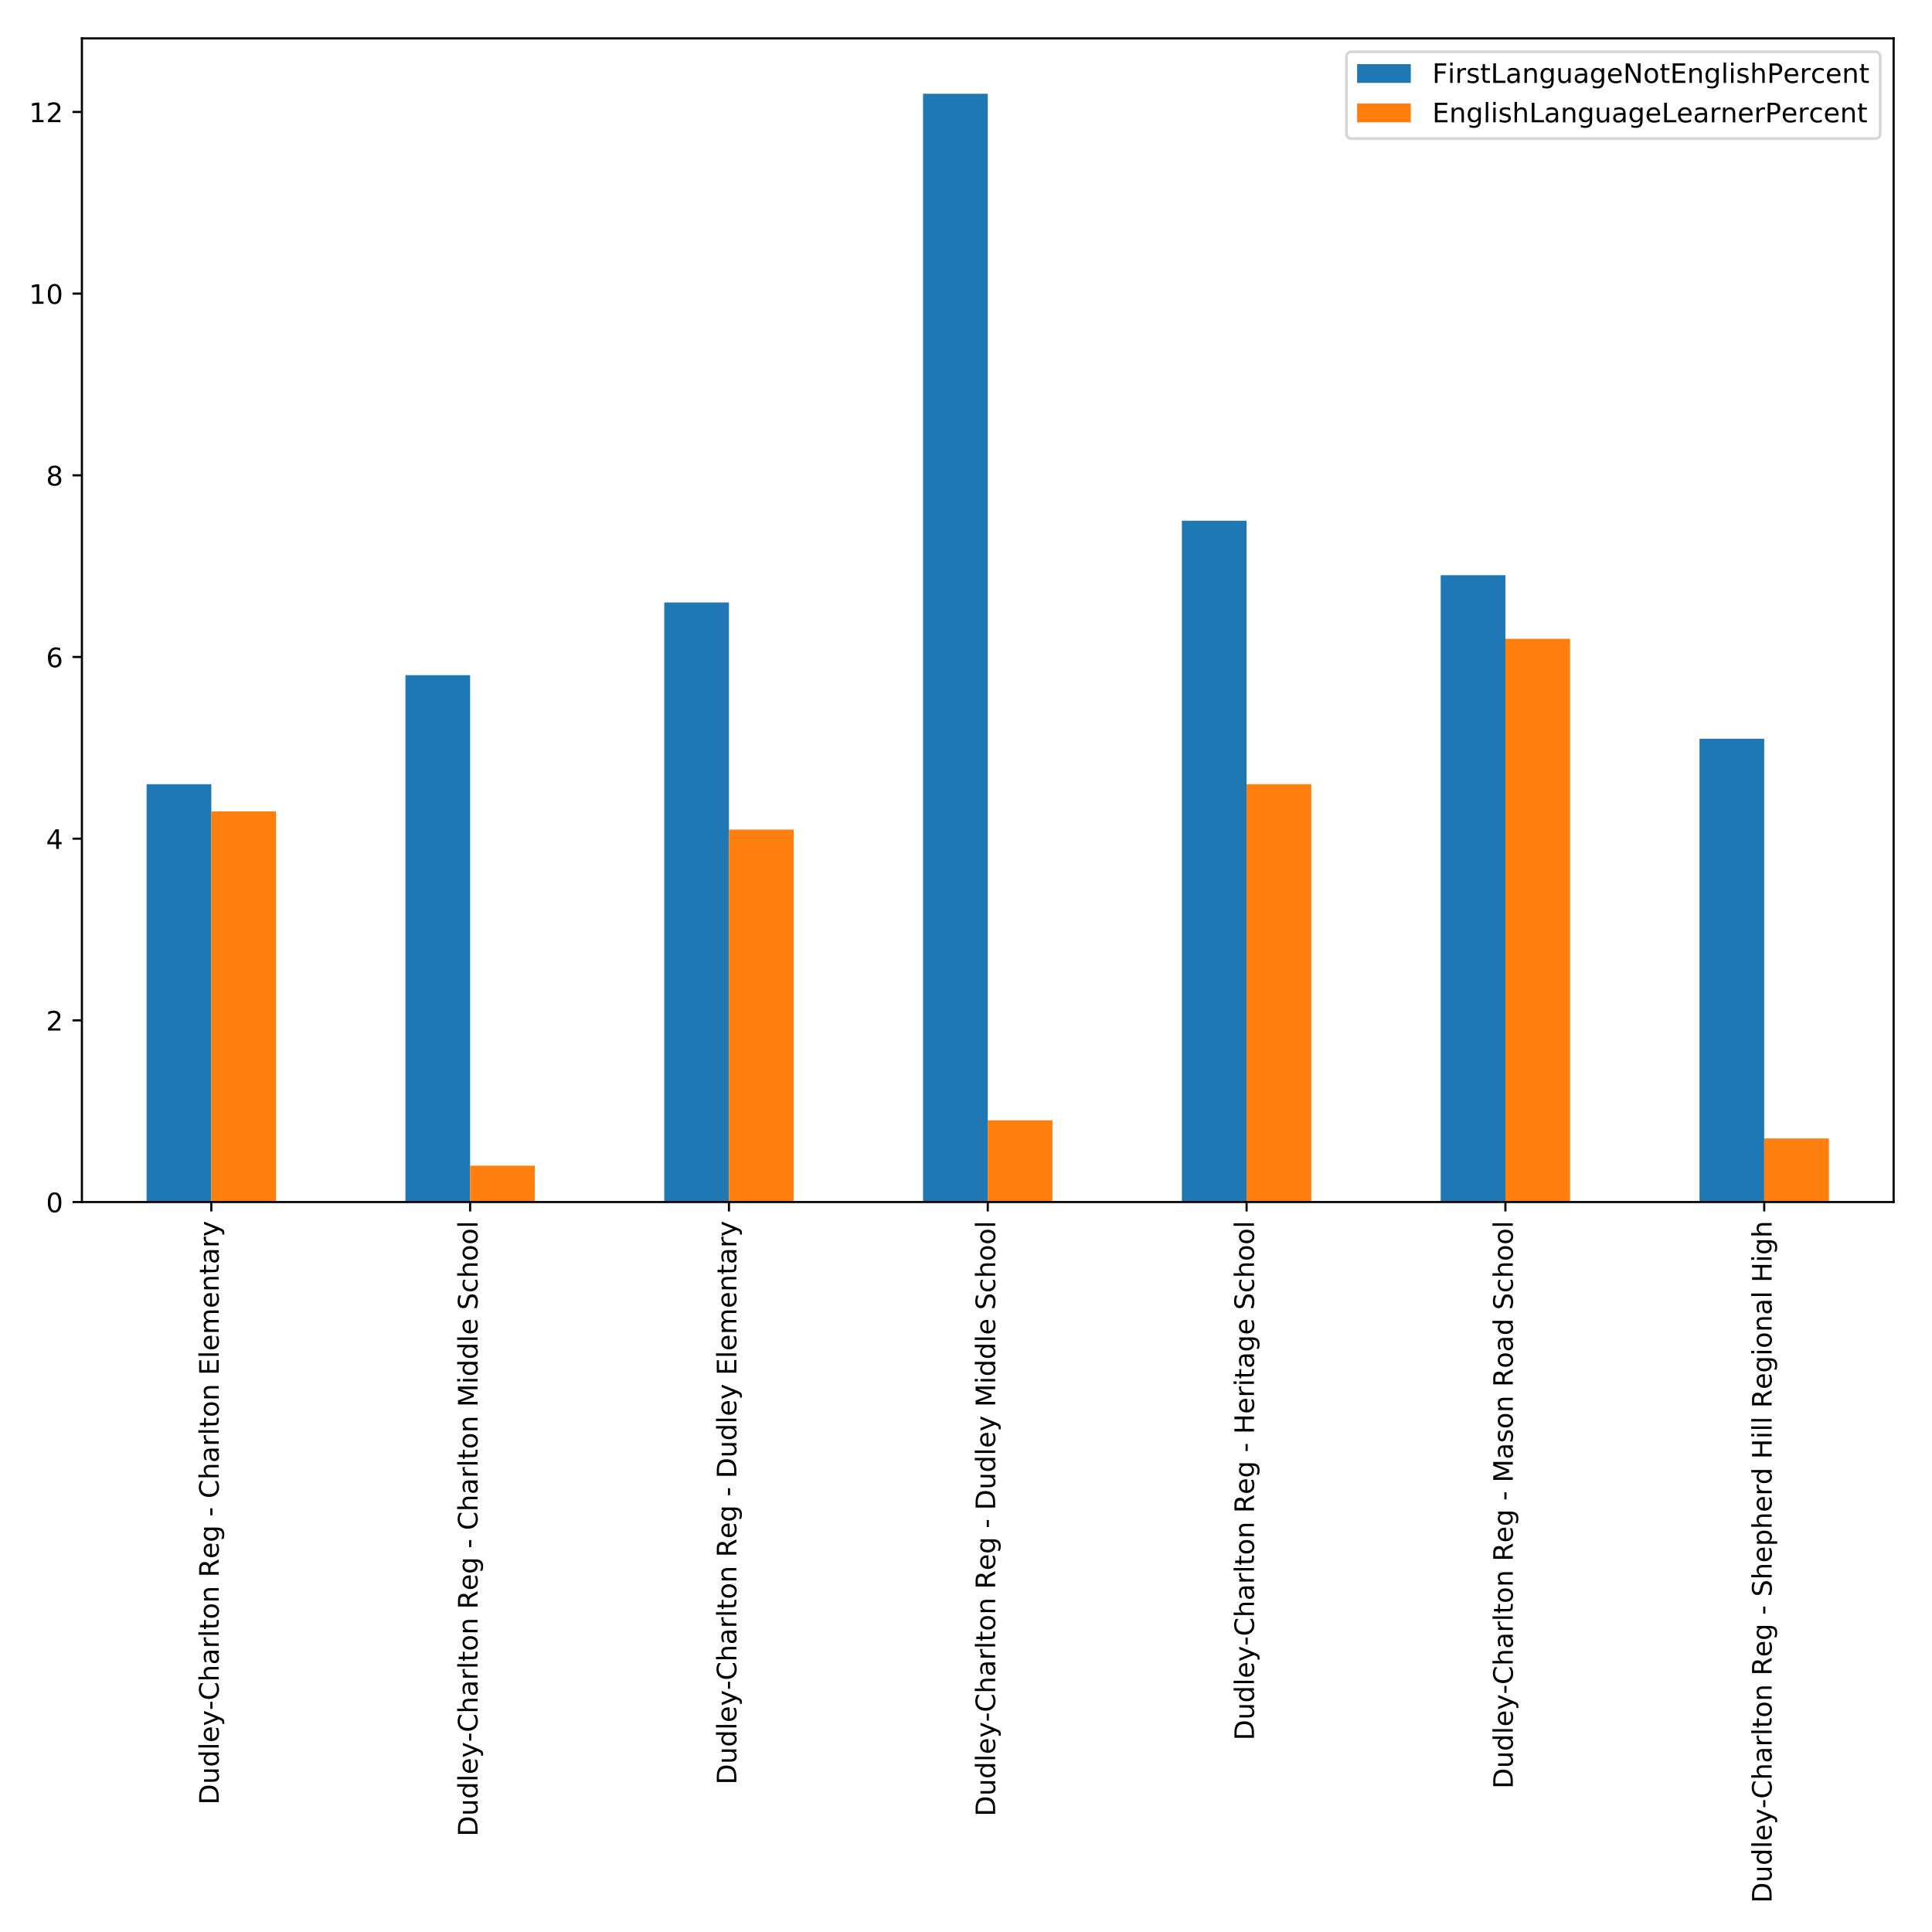 <?xml version="1.0" encoding="utf-8" standalone="no"?>
<!DOCTYPE svg PUBLIC "-//W3C//DTD SVG 1.1//EN"
  "http://www.w3.org/Graphics/SVG/1.1/DTD/svg11.dtd">
<!-- Created with matplotlib (http://matplotlib.org/) -->
<svg height="720pt" version="1.1" viewBox="0 0 720 720" width="720pt" xmlns="http://www.w3.org/2000/svg" xmlns:xlink="http://www.w3.org/1999/xlink">
 <defs>
  <style type="text/css">
*{stroke-linecap:butt;stroke-linejoin:round;}
  </style>
 </defs>
 <g id="figure_1">
  <g id="patch_1">
   <path d="M 0 720 
L 720 720 
L 720 0 
L 0 0 
z
" style="fill:#ffffff;"/>
  </g>
  <g id="axes_1">
   <g id="patch_2">
    <path d="M 30.525 447.964 
L 705.7 447.964 
L 705.7 14.3 
L 30.525 14.3 
z
" style="fill:#ffffff;"/>
   </g>
   <g id="patch_3">
    <path clip-path="url(#pc87d604117)" d="M 54.638 447.964 
L 78.752 447.964 
L 78.752 292.238 
L 54.638 292.238 
z
" style="fill:#1f77b4;"/>
   </g>
   <g id="patch_4">
    <path clip-path="url(#pc87d604117)" d="M 151.092 447.964 
L 175.205 447.964 
L 175.205 251.613 
L 151.092 251.613 
z
" style="fill:#1f77b4;"/>
   </g>
   <g id="patch_5">
    <path clip-path="url(#pc87d604117)" d="M 247.546 447.964 
L 271.659 447.964 
L 271.659 224.531 
L 247.546 224.531 
z
" style="fill:#1f77b4;"/>
   </g>
   <g id="patch_6">
    <path clip-path="url(#pc87d604117)" d="M 343.999 447.964 
L 368.113 447.964 
L 368.113 34.951 
L 343.999 34.951 
z
" style="fill:#1f77b4;"/>
   </g>
   <g id="patch_7">
    <path clip-path="url(#pc87d604117)" d="M 440.453 447.964 
L 464.566 447.964 
L 464.566 194.062 
L 440.453 194.062 
z
" style="fill:#1f77b4;"/>
   </g>
   <g id="patch_8">
    <path clip-path="url(#pc87d604117)" d="M 536.906 447.964 
L 561.02 447.964 
L 561.02 214.375 
L 536.906 214.375 
z
" style="fill:#1f77b4;"/>
   </g>
   <g id="patch_9">
    <path clip-path="url(#pc87d604117)" d="M 633.36 447.964 
L 657.473 447.964 
L 657.473 275.311 
L 633.36 275.311 
z
" style="fill:#1f77b4;"/>
   </g>
   <g id="patch_10">
    <path clip-path="url(#pc87d604117)" d="M 78.752 447.964 
L 102.865 447.964 
L 102.865 302.394 
L 78.752 302.394 
z
" style="fill:#ff7f0e;"/>
   </g>
   <g id="patch_11">
    <path clip-path="url(#pc87d604117)" d="M 175.205 447.964 
L 199.319 447.964 
L 199.319 434.423 
L 175.205 434.423 
z
" style="fill:#ff7f0e;"/>
   </g>
   <g id="patch_12">
    <path clip-path="url(#pc87d604117)" d="M 271.659 447.964 
L 295.772 447.964 
L 295.772 309.164 
L 271.659 309.164 
z
" style="fill:#ff7f0e;"/>
   </g>
   <g id="patch_13">
    <path clip-path="url(#pc87d604117)" d="M 368.113 447.964 
L 392.226 447.964 
L 392.226 417.496 
L 368.113 417.496 
z
" style="fill:#ff7f0e;"/>
   </g>
   <g id="patch_14">
    <path clip-path="url(#pc87d604117)" d="M 464.566 447.964 
L 488.679 447.964 
L 488.679 292.238 
L 464.566 292.238 
z
" style="fill:#ff7f0e;"/>
   </g>
   <g id="patch_15">
    <path clip-path="url(#pc87d604117)" d="M 561.02 447.964 
L 585.133 447.964 
L 585.133 238.072 
L 561.02 238.072 
z
" style="fill:#ff7f0e;"/>
   </g>
   <g id="patch_16">
    <path clip-path="url(#pc87d604117)" d="M 657.473 447.964 
L 681.587 447.964 
L 681.587 424.267 
L 657.473 424.267 
z
" style="fill:#ff7f0e;"/>
   </g>
   <g id="matplotlib.axis_1">
    <g id="xtick_1">
     <g id="line2d_1">
      <defs>
       <path d="M 0 0 
L 0 3.5 
" id="m8c867f5043" style="stroke:#000000;stroke-width:0.8;"/>
      </defs>
      <g>
       <use style="stroke:#000000;stroke-width:0.8;" x="78.752" xlink:href="#m8c867f5043" y="447.964"/>
      </g>
     </g>
     <g id="text_1">
      <!-- Dudley-Charlton Reg - Charlton Elementary -->
      <defs>
       <path d="M 19.672 64.797 
L 19.672 8.109 
L 31.594 8.109 
Q 46.688 8.109 53.688 14.938 
Q 60.688 21.781 60.688 36.531 
Q 60.688 51.172 53.688 57.984 
Q 46.688 64.797 31.594 64.797 
z
M 9.812 72.906 
L 30.078 72.906 
Q 51.266 72.906 61.172 64.094 
Q 71.094 55.281 71.094 36.531 
Q 71.094 17.672 61.125 8.828 
Q 51.172 0 30.078 0 
L 9.812 0 
z
" id="DejaVuSans-44"/>
       <path d="M 8.5 21.578 
L 8.5 54.688 
L 17.484 54.688 
L 17.484 21.922 
Q 17.484 14.156 20.5 10.266 
Q 23.531 6.391 29.594 6.391 
Q 36.859 6.391 41.078 11.031 
Q 45.312 15.672 45.312 23.688 
L 45.312 54.688 
L 54.297 54.688 
L 54.297 0 
L 45.312 0 
L 45.312 8.406 
Q 42.047 3.422 37.719 1 
Q 33.406 -1.422 27.688 -1.422 
Q 18.266 -1.422 13.375 4.438 
Q 8.5 10.297 8.5 21.578 
z
M 31.109 56 
z
" id="DejaVuSans-75"/>
       <path d="M 45.406 46.391 
L 45.406 75.984 
L 54.391 75.984 
L 54.391 0 
L 45.406 0 
L 45.406 8.203 
Q 42.578 3.328 38.25 0.953 
Q 33.938 -1.422 27.875 -1.422 
Q 17.969 -1.422 11.734 6.484 
Q 5.516 14.406 5.516 27.297 
Q 5.516 40.188 11.734 48.094 
Q 17.969 56 27.875 56 
Q 33.938 56 38.25 53.625 
Q 42.578 51.266 45.406 46.391 
z
M 14.797 27.297 
Q 14.797 17.391 18.875 11.75 
Q 22.953 6.109 30.078 6.109 
Q 37.203 6.109 41.297 11.75 
Q 45.406 17.391 45.406 27.297 
Q 45.406 37.203 41.297 42.844 
Q 37.203 48.484 30.078 48.484 
Q 22.953 48.484 18.875 42.844 
Q 14.797 37.203 14.797 27.297 
z
" id="DejaVuSans-64"/>
       <path d="M 9.422 75.984 
L 18.406 75.984 
L 18.406 0 
L 9.422 0 
z
" id="DejaVuSans-6c"/>
       <path d="M 56.203 29.594 
L 56.203 25.203 
L 14.891 25.203 
Q 15.484 15.922 20.484 11.062 
Q 25.484 6.203 34.422 6.203 
Q 39.594 6.203 44.453 7.469 
Q 49.312 8.734 54.109 11.281 
L 54.109 2.781 
Q 49.266 0.734 44.188 -0.344 
Q 39.109 -1.422 33.891 -1.422 
Q 20.797 -1.422 13.156 6.188 
Q 5.516 13.812 5.516 26.812 
Q 5.516 40.234 12.766 48.109 
Q 20.016 56 32.328 56 
Q 43.359 56 49.781 48.891 
Q 56.203 41.797 56.203 29.594 
z
M 47.219 32.234 
Q 47.125 39.594 43.094 43.984 
Q 39.062 48.391 32.422 48.391 
Q 24.906 48.391 20.391 44.141 
Q 15.875 39.891 15.188 32.172 
z
" id="DejaVuSans-65"/>
       <path d="M 32.172 -5.078 
Q 28.375 -14.844 24.75 -17.812 
Q 21.141 -20.797 15.094 -20.797 
L 7.906 -20.797 
L 7.906 -13.281 
L 13.188 -13.281 
Q 16.891 -13.281 18.938 -11.516 
Q 21 -9.766 23.484 -3.219 
L 25.094 0.875 
L 2.984 54.688 
L 12.5 54.688 
L 29.594 11.922 
L 46.688 54.688 
L 56.203 54.688 
z
" id="DejaVuSans-79"/>
       <path d="M 4.891 31.391 
L 31.203 31.391 
L 31.203 23.391 
L 4.891 23.391 
z
" id="DejaVuSans-2d"/>
       <path d="M 64.406 67.281 
L 64.406 56.891 
Q 59.422 61.531 53.781 63.812 
Q 48.141 66.109 41.797 66.109 
Q 29.297 66.109 22.656 58.469 
Q 16.016 50.828 16.016 36.375 
Q 16.016 21.969 22.656 14.328 
Q 29.297 6.688 41.797 6.688 
Q 48.141 6.688 53.781 8.984 
Q 59.422 11.281 64.406 15.922 
L 64.406 5.609 
Q 59.234 2.094 53.438 0.328 
Q 47.656 -1.422 41.219 -1.422 
Q 24.656 -1.422 15.125 8.703 
Q 5.609 18.844 5.609 36.375 
Q 5.609 53.953 15.125 64.078 
Q 24.656 74.219 41.219 74.219 
Q 47.75 74.219 53.531 72.484 
Q 59.328 70.75 64.406 67.281 
z
" id="DejaVuSans-43"/>
       <path d="M 54.891 33.016 
L 54.891 0 
L 45.906 0 
L 45.906 32.719 
Q 45.906 40.484 42.875 44.328 
Q 39.844 48.188 33.797 48.188 
Q 26.516 48.188 22.312 43.547 
Q 18.109 38.922 18.109 30.906 
L 18.109 0 
L 9.078 0 
L 9.078 75.984 
L 18.109 75.984 
L 18.109 46.188 
Q 21.344 51.125 25.703 53.562 
Q 30.078 56 35.797 56 
Q 45.219 56 50.047 50.172 
Q 54.891 44.344 54.891 33.016 
z
" id="DejaVuSans-68"/>
       <path d="M 34.281 27.484 
Q 23.391 27.484 19.188 25 
Q 14.984 22.516 14.984 16.5 
Q 14.984 11.719 18.141 8.906 
Q 21.297 6.109 26.703 6.109 
Q 34.188 6.109 38.703 11.406 
Q 43.219 16.703 43.219 25.484 
L 43.219 27.484 
z
M 52.203 31.203 
L 52.203 0 
L 43.219 0 
L 43.219 8.297 
Q 40.141 3.328 35.547 0.953 
Q 30.953 -1.422 24.312 -1.422 
Q 15.922 -1.422 10.953 3.297 
Q 6 8.016 6 15.922 
Q 6 25.141 12.172 29.828 
Q 18.359 34.516 30.609 34.516 
L 43.219 34.516 
L 43.219 35.406 
Q 43.219 41.609 39.141 45 
Q 35.062 48.391 27.688 48.391 
Q 23 48.391 18.547 47.266 
Q 14.109 46.141 10.016 43.891 
L 10.016 52.203 
Q 14.938 54.109 19.578 55.047 
Q 24.219 56 28.609 56 
Q 40.484 56 46.344 49.844 
Q 52.203 43.703 52.203 31.203 
z
" id="DejaVuSans-61"/>
       <path d="M 41.109 46.297 
Q 39.594 47.172 37.812 47.578 
Q 36.031 48 33.891 48 
Q 26.266 48 22.188 43.047 
Q 18.109 38.094 18.109 28.812 
L 18.109 0 
L 9.078 0 
L 9.078 54.688 
L 18.109 54.688 
L 18.109 46.188 
Q 20.953 51.172 25.484 53.578 
Q 30.031 56 36.531 56 
Q 37.453 56 38.578 55.875 
Q 39.703 55.766 41.062 55.516 
z
" id="DejaVuSans-72"/>
       <path d="M 18.312 70.219 
L 18.312 54.688 
L 36.812 54.688 
L 36.812 47.703 
L 18.312 47.703 
L 18.312 18.016 
Q 18.312 11.328 20.141 9.422 
Q 21.969 7.516 27.594 7.516 
L 36.812 7.516 
L 36.812 0 
L 27.594 0 
Q 17.188 0 13.234 3.875 
Q 9.281 7.766 9.281 18.016 
L 9.281 47.703 
L 2.688 47.703 
L 2.688 54.688 
L 9.281 54.688 
L 9.281 70.219 
z
" id="DejaVuSans-74"/>
       <path d="M 30.609 48.391 
Q 23.391 48.391 19.188 42.75 
Q 14.984 37.109 14.984 27.297 
Q 14.984 17.484 19.156 11.844 
Q 23.344 6.203 30.609 6.203 
Q 37.797 6.203 41.984 11.859 
Q 46.188 17.531 46.188 27.297 
Q 46.188 37.016 41.984 42.703 
Q 37.797 48.391 30.609 48.391 
z
M 30.609 56 
Q 42.328 56 49.016 48.375 
Q 55.719 40.766 55.719 27.297 
Q 55.719 13.875 49.016 6.219 
Q 42.328 -1.422 30.609 -1.422 
Q 18.844 -1.422 12.172 6.219 
Q 5.516 13.875 5.516 27.297 
Q 5.516 40.766 12.172 48.375 
Q 18.844 56 30.609 56 
z
" id="DejaVuSans-6f"/>
       <path d="M 54.891 33.016 
L 54.891 0 
L 45.906 0 
L 45.906 32.719 
Q 45.906 40.484 42.875 44.328 
Q 39.844 48.188 33.797 48.188 
Q 26.516 48.188 22.312 43.547 
Q 18.109 38.922 18.109 30.906 
L 18.109 0 
L 9.078 0 
L 9.078 54.688 
L 18.109 54.688 
L 18.109 46.188 
Q 21.344 51.125 25.703 53.562 
Q 30.078 56 35.797 56 
Q 45.219 56 50.047 50.172 
Q 54.891 44.344 54.891 33.016 
z
" id="DejaVuSans-6e"/>
       <path id="DejaVuSans-20"/>
       <path d="M 44.391 34.188 
Q 47.562 33.109 50.562 29.594 
Q 53.562 26.078 56.594 19.922 
L 66.609 0 
L 56 0 
L 46.688 18.703 
Q 43.062 26.031 39.672 28.422 
Q 36.281 30.812 30.422 30.812 
L 19.672 30.812 
L 19.672 0 
L 9.812 0 
L 9.812 72.906 
L 32.078 72.906 
Q 44.578 72.906 50.734 67.672 
Q 56.891 62.453 56.891 51.906 
Q 56.891 45.016 53.688 40.469 
Q 50.484 35.938 44.391 34.188 
z
M 19.672 64.797 
L 19.672 38.922 
L 32.078 38.922 
Q 39.203 38.922 42.844 42.219 
Q 46.484 45.516 46.484 51.906 
Q 46.484 58.297 42.844 61.547 
Q 39.203 64.797 32.078 64.797 
z
" id="DejaVuSans-52"/>
       <path d="M 45.406 27.984 
Q 45.406 37.75 41.375 43.109 
Q 37.359 48.484 30.078 48.484 
Q 22.859 48.484 18.828 43.109 
Q 14.797 37.75 14.797 27.984 
Q 14.797 18.266 18.828 12.891 
Q 22.859 7.516 30.078 7.516 
Q 37.359 7.516 41.375 12.891 
Q 45.406 18.266 45.406 27.984 
z
M 54.391 6.781 
Q 54.391 -7.172 48.188 -13.984 
Q 42 -20.797 29.203 -20.797 
Q 24.469 -20.797 20.266 -20.094 
Q 16.062 -19.391 12.109 -17.922 
L 12.109 -9.188 
Q 16.062 -11.328 19.922 -12.344 
Q 23.781 -13.375 27.781 -13.375 
Q 36.625 -13.375 41.016 -8.766 
Q 45.406 -4.156 45.406 5.172 
L 45.406 9.625 
Q 42.625 4.781 38.281 2.391 
Q 33.938 0 27.875 0 
Q 17.828 0 11.672 7.656 
Q 5.516 15.328 5.516 27.984 
Q 5.516 40.672 11.672 48.328 
Q 17.828 56 27.875 56 
Q 33.938 56 38.281 53.609 
Q 42.625 51.219 45.406 46.391 
L 45.406 54.688 
L 54.391 54.688 
z
" id="DejaVuSans-67"/>
       <path d="M 9.812 72.906 
L 55.906 72.906 
L 55.906 64.594 
L 19.672 64.594 
L 19.672 43.016 
L 54.391 43.016 
L 54.391 34.719 
L 19.672 34.719 
L 19.672 8.297 
L 56.781 8.297 
L 56.781 0 
L 9.812 0 
z
" id="DejaVuSans-45"/>
       <path d="M 52 44.188 
Q 55.375 50.25 60.062 53.125 
Q 64.75 56 71.094 56 
Q 79.641 56 84.281 50.016 
Q 88.922 44.047 88.922 33.016 
L 88.922 0 
L 79.891 0 
L 79.891 32.719 
Q 79.891 40.578 77.094 44.375 
Q 74.312 48.188 68.609 48.188 
Q 61.625 48.188 57.562 43.547 
Q 53.516 38.922 53.516 30.906 
L 53.516 0 
L 44.484 0 
L 44.484 32.719 
Q 44.484 40.625 41.703 44.406 
Q 38.922 48.188 33.109 48.188 
Q 26.219 48.188 22.156 43.531 
Q 18.109 38.875 18.109 30.906 
L 18.109 0 
L 9.078 0 
L 9.078 54.688 
L 18.109 54.688 
L 18.109 46.188 
Q 21.188 51.219 25.484 53.609 
Q 29.781 56 35.688 56 
Q 41.656 56 45.828 52.969 
Q 50 49.953 52 44.188 
z
" id="DejaVuSans-6d"/>
      </defs>
      <g transform="translate(81.511 672.558)rotate(-90)scale(0.1 -0.1)">
       <use xlink:href="#DejaVuSans-44"/>
       <use x="77.002" xlink:href="#DejaVuSans-75"/>
       <use x="140.381" xlink:href="#DejaVuSans-64"/>
       <use x="203.857" xlink:href="#DejaVuSans-6c"/>
       <use x="231.641" xlink:href="#DejaVuSans-65"/>
       <use x="293.164" xlink:href="#DejaVuSans-79"/>
       <use x="352.328" xlink:href="#DejaVuSans-2d"/>
       <use x="388.412" xlink:href="#DejaVuSans-43"/>
       <use x="458.236" xlink:href="#DejaVuSans-68"/>
       <use x="521.615" xlink:href="#DejaVuSans-61"/>
       <use x="582.895" xlink:href="#DejaVuSans-72"/>
       <use x="624.008" xlink:href="#DejaVuSans-6c"/>
       <use x="651.791" xlink:href="#DejaVuSans-74"/>
       <use x="691" xlink:href="#DejaVuSans-6f"/>
       <use x="752.182" xlink:href="#DejaVuSans-6e"/>
       <use x="815.561" xlink:href="#DejaVuSans-20"/>
       <use x="847.348" xlink:href="#DejaVuSans-52"/>
       <use x="916.768" xlink:href="#DejaVuSans-65"/>
       <use x="978.291" xlink:href="#DejaVuSans-67"/>
       <use x="1041.768" xlink:href="#DejaVuSans-20"/>
       <use x="1073.555" xlink:href="#DejaVuSans-2d"/>
       <use x="1109.639" xlink:href="#DejaVuSans-20"/>
       <use x="1141.426" xlink:href="#DejaVuSans-43"/>
       <use x="1211.25" xlink:href="#DejaVuSans-68"/>
       <use x="1274.629" xlink:href="#DejaVuSans-61"/>
       <use x="1335.908" xlink:href="#DejaVuSans-72"/>
       <use x="1377.021" xlink:href="#DejaVuSans-6c"/>
       <use x="1404.805" xlink:href="#DejaVuSans-74"/>
       <use x="1444.014" xlink:href="#DejaVuSans-6f"/>
       <use x="1505.195" xlink:href="#DejaVuSans-6e"/>
       <use x="1568.574" xlink:href="#DejaVuSans-20"/>
       <use x="1600.361" xlink:href="#DejaVuSans-45"/>
       <use x="1663.545" xlink:href="#DejaVuSans-6c"/>
       <use x="1691.328" xlink:href="#DejaVuSans-65"/>
       <use x="1752.852" xlink:href="#DejaVuSans-6d"/>
       <use x="1850.264" xlink:href="#DejaVuSans-65"/>
       <use x="1911.787" xlink:href="#DejaVuSans-6e"/>
       <use x="1975.166" xlink:href="#DejaVuSans-74"/>
       <use x="2014.375" xlink:href="#DejaVuSans-61"/>
       <use x="2075.654" xlink:href="#DejaVuSans-72"/>
       <use x="2116.768" xlink:href="#DejaVuSans-79"/>
      </g>
     </g>
    </g>
    <g id="xtick_2">
     <g id="line2d_2">
      <g>
       <use style="stroke:#000000;stroke-width:0.8;" x="175.205" xlink:href="#m8c867f5043" y="447.964"/>
      </g>
     </g>
     <g id="text_2">
      <!-- Dudley-Charlton Reg - Charlton Middle School -->
      <defs>
       <path d="M 9.812 72.906 
L 24.516 72.906 
L 43.109 23.297 
L 61.812 72.906 
L 76.516 72.906 
L 76.516 0 
L 66.891 0 
L 66.891 64.016 
L 48.094 14.016 
L 38.188 14.016 
L 19.391 64.016 
L 19.391 0 
L 9.812 0 
z
" id="DejaVuSans-4d"/>
       <path d="M 9.422 54.688 
L 18.406 54.688 
L 18.406 0 
L 9.422 0 
z
M 9.422 75.984 
L 18.406 75.984 
L 18.406 64.594 
L 9.422 64.594 
z
" id="DejaVuSans-69"/>
       <path d="M 53.516 70.516 
L 53.516 60.891 
Q 47.906 63.578 42.922 64.891 
Q 37.938 66.219 33.297 66.219 
Q 25.25 66.219 20.875 63.094 
Q 16.5 59.969 16.5 54.203 
Q 16.5 49.359 19.406 46.891 
Q 22.312 44.438 30.422 42.922 
L 36.375 41.703 
Q 47.406 39.594 52.656 34.297 
Q 57.906 29 57.906 20.125 
Q 57.906 9.516 50.797 4.047 
Q 43.703 -1.422 29.984 -1.422 
Q 24.812 -1.422 18.969 -0.25 
Q 13.141 0.922 6.891 3.219 
L 6.891 13.375 
Q 12.891 10.016 18.656 8.297 
Q 24.422 6.594 29.984 6.594 
Q 38.422 6.594 43.016 9.906 
Q 47.609 13.234 47.609 19.391 
Q 47.609 24.75 44.312 27.781 
Q 41.016 30.812 33.5 32.328 
L 27.484 33.5 
Q 16.453 35.688 11.516 40.375 
Q 6.594 45.062 6.594 53.422 
Q 6.594 63.094 13.406 68.656 
Q 20.219 74.219 32.172 74.219 
Q 37.312 74.219 42.625 73.281 
Q 47.953 72.359 53.516 70.516 
z
" id="DejaVuSans-53"/>
       <path d="M 48.781 52.594 
L 48.781 44.188 
Q 44.969 46.297 41.141 47.344 
Q 37.312 48.391 33.406 48.391 
Q 24.656 48.391 19.812 42.844 
Q 14.984 37.312 14.984 27.297 
Q 14.984 17.281 19.812 11.734 
Q 24.656 6.203 33.406 6.203 
Q 37.312 6.203 41.141 7.25 
Q 44.969 8.297 48.781 10.406 
L 48.781 2.094 
Q 45.016 0.344 40.984 -0.531 
Q 36.969 -1.422 32.422 -1.422 
Q 20.062 -1.422 12.781 6.344 
Q 5.516 14.109 5.516 27.297 
Q 5.516 40.672 12.859 48.328 
Q 20.219 56 33.016 56 
Q 37.156 56 41.109 55.141 
Q 45.062 54.297 48.781 52.594 
z
" id="DejaVuSans-63"/>
      </defs>
      <g transform="translate(177.965 684.411)rotate(-90)scale(0.1 -0.1)">
       <use xlink:href="#DejaVuSans-44"/>
       <use x="77.002" xlink:href="#DejaVuSans-75"/>
       <use x="140.381" xlink:href="#DejaVuSans-64"/>
       <use x="203.857" xlink:href="#DejaVuSans-6c"/>
       <use x="231.641" xlink:href="#DejaVuSans-65"/>
       <use x="293.164" xlink:href="#DejaVuSans-79"/>
       <use x="352.328" xlink:href="#DejaVuSans-2d"/>
       <use x="388.412" xlink:href="#DejaVuSans-43"/>
       <use x="458.236" xlink:href="#DejaVuSans-68"/>
       <use x="521.615" xlink:href="#DejaVuSans-61"/>
       <use x="582.895" xlink:href="#DejaVuSans-72"/>
       <use x="624.008" xlink:href="#DejaVuSans-6c"/>
       <use x="651.791" xlink:href="#DejaVuSans-74"/>
       <use x="691" xlink:href="#DejaVuSans-6f"/>
       <use x="752.182" xlink:href="#DejaVuSans-6e"/>
       <use x="815.561" xlink:href="#DejaVuSans-20"/>
       <use x="847.348" xlink:href="#DejaVuSans-52"/>
       <use x="916.768" xlink:href="#DejaVuSans-65"/>
       <use x="978.291" xlink:href="#DejaVuSans-67"/>
       <use x="1041.768" xlink:href="#DejaVuSans-20"/>
       <use x="1073.555" xlink:href="#DejaVuSans-2d"/>
       <use x="1109.639" xlink:href="#DejaVuSans-20"/>
       <use x="1141.426" xlink:href="#DejaVuSans-43"/>
       <use x="1211.25" xlink:href="#DejaVuSans-68"/>
       <use x="1274.629" xlink:href="#DejaVuSans-61"/>
       <use x="1335.908" xlink:href="#DejaVuSans-72"/>
       <use x="1377.021" xlink:href="#DejaVuSans-6c"/>
       <use x="1404.805" xlink:href="#DejaVuSans-74"/>
       <use x="1444.014" xlink:href="#DejaVuSans-6f"/>
       <use x="1505.195" xlink:href="#DejaVuSans-6e"/>
       <use x="1568.574" xlink:href="#DejaVuSans-20"/>
       <use x="1600.361" xlink:href="#DejaVuSans-4d"/>
       <use x="1686.641" xlink:href="#DejaVuSans-69"/>
       <use x="1714.424" xlink:href="#DejaVuSans-64"/>
       <use x="1777.9" xlink:href="#DejaVuSans-64"/>
       <use x="1841.377" xlink:href="#DejaVuSans-6c"/>
       <use x="1869.16" xlink:href="#DejaVuSans-65"/>
       <use x="1930.684" xlink:href="#DejaVuSans-20"/>
       <use x="1962.471" xlink:href="#DejaVuSans-53"/>
       <use x="2025.947" xlink:href="#DejaVuSans-63"/>
       <use x="2080.928" xlink:href="#DejaVuSans-68"/>
       <use x="2144.307" xlink:href="#DejaVuSans-6f"/>
       <use x="2205.488" xlink:href="#DejaVuSans-6f"/>
       <use x="2266.67" xlink:href="#DejaVuSans-6c"/>
      </g>
     </g>
    </g>
    <g id="xtick_3">
     <g id="line2d_3">
      <g>
       <use style="stroke:#000000;stroke-width:0.8;" x="271.659" xlink:href="#m8c867f5043" y="447.964"/>
      </g>
     </g>
     <g id="text_3">
      <!-- Dudley-Charlton Reg - Dudley Elementary -->
      <g transform="translate(274.418 665.08)rotate(-90)scale(0.1 -0.1)">
       <use xlink:href="#DejaVuSans-44"/>
       <use x="77.002" xlink:href="#DejaVuSans-75"/>
       <use x="140.381" xlink:href="#DejaVuSans-64"/>
       <use x="203.857" xlink:href="#DejaVuSans-6c"/>
       <use x="231.641" xlink:href="#DejaVuSans-65"/>
       <use x="293.164" xlink:href="#DejaVuSans-79"/>
       <use x="352.328" xlink:href="#DejaVuSans-2d"/>
       <use x="388.412" xlink:href="#DejaVuSans-43"/>
       <use x="458.236" xlink:href="#DejaVuSans-68"/>
       <use x="521.615" xlink:href="#DejaVuSans-61"/>
       <use x="582.895" xlink:href="#DejaVuSans-72"/>
       <use x="624.008" xlink:href="#DejaVuSans-6c"/>
       <use x="651.791" xlink:href="#DejaVuSans-74"/>
       <use x="691" xlink:href="#DejaVuSans-6f"/>
       <use x="752.182" xlink:href="#DejaVuSans-6e"/>
       <use x="815.561" xlink:href="#DejaVuSans-20"/>
       <use x="847.348" xlink:href="#DejaVuSans-52"/>
       <use x="916.768" xlink:href="#DejaVuSans-65"/>
       <use x="978.291" xlink:href="#DejaVuSans-67"/>
       <use x="1041.768" xlink:href="#DejaVuSans-20"/>
       <use x="1073.555" xlink:href="#DejaVuSans-2d"/>
       <use x="1109.639" xlink:href="#DejaVuSans-20"/>
       <use x="1141.426" xlink:href="#DejaVuSans-44"/>
       <use x="1218.428" xlink:href="#DejaVuSans-75"/>
       <use x="1281.807" xlink:href="#DejaVuSans-64"/>
       <use x="1345.283" xlink:href="#DejaVuSans-6c"/>
       <use x="1373.066" xlink:href="#DejaVuSans-65"/>
       <use x="1434.59" xlink:href="#DejaVuSans-79"/>
       <use x="1493.77" xlink:href="#DejaVuSans-20"/>
       <use x="1525.557" xlink:href="#DejaVuSans-45"/>
       <use x="1588.74" xlink:href="#DejaVuSans-6c"/>
       <use x="1616.523" xlink:href="#DejaVuSans-65"/>
       <use x="1678.047" xlink:href="#DejaVuSans-6d"/>
       <use x="1775.459" xlink:href="#DejaVuSans-65"/>
       <use x="1836.982" xlink:href="#DejaVuSans-6e"/>
       <use x="1900.361" xlink:href="#DejaVuSans-74"/>
       <use x="1939.57" xlink:href="#DejaVuSans-61"/>
       <use x="2000.85" xlink:href="#DejaVuSans-72"/>
       <use x="2041.963" xlink:href="#DejaVuSans-79"/>
      </g>
     </g>
    </g>
    <g id="xtick_4">
     <g id="line2d_4">
      <g>
       <use style="stroke:#000000;stroke-width:0.8;" x="368.113" xlink:href="#m8c867f5043" y="447.964"/>
      </g>
     </g>
     <g id="text_4">
      <!-- Dudley-Charlton Reg - Dudley Middle School -->
      <g transform="translate(370.872 676.933)rotate(-90)scale(0.1 -0.1)">
       <use xlink:href="#DejaVuSans-44"/>
       <use x="77.002" xlink:href="#DejaVuSans-75"/>
       <use x="140.381" xlink:href="#DejaVuSans-64"/>
       <use x="203.857" xlink:href="#DejaVuSans-6c"/>
       <use x="231.641" xlink:href="#DejaVuSans-65"/>
       <use x="293.164" xlink:href="#DejaVuSans-79"/>
       <use x="352.328" xlink:href="#DejaVuSans-2d"/>
       <use x="388.412" xlink:href="#DejaVuSans-43"/>
       <use x="458.236" xlink:href="#DejaVuSans-68"/>
       <use x="521.615" xlink:href="#DejaVuSans-61"/>
       <use x="582.895" xlink:href="#DejaVuSans-72"/>
       <use x="624.008" xlink:href="#DejaVuSans-6c"/>
       <use x="651.791" xlink:href="#DejaVuSans-74"/>
       <use x="691" xlink:href="#DejaVuSans-6f"/>
       <use x="752.182" xlink:href="#DejaVuSans-6e"/>
       <use x="815.561" xlink:href="#DejaVuSans-20"/>
       <use x="847.348" xlink:href="#DejaVuSans-52"/>
       <use x="916.768" xlink:href="#DejaVuSans-65"/>
       <use x="978.291" xlink:href="#DejaVuSans-67"/>
       <use x="1041.768" xlink:href="#DejaVuSans-20"/>
       <use x="1073.555" xlink:href="#DejaVuSans-2d"/>
       <use x="1109.639" xlink:href="#DejaVuSans-20"/>
       <use x="1141.426" xlink:href="#DejaVuSans-44"/>
       <use x="1218.428" xlink:href="#DejaVuSans-75"/>
       <use x="1281.807" xlink:href="#DejaVuSans-64"/>
       <use x="1345.283" xlink:href="#DejaVuSans-6c"/>
       <use x="1373.066" xlink:href="#DejaVuSans-65"/>
       <use x="1434.59" xlink:href="#DejaVuSans-79"/>
       <use x="1493.77" xlink:href="#DejaVuSans-20"/>
       <use x="1525.557" xlink:href="#DejaVuSans-4d"/>
       <use x="1611.836" xlink:href="#DejaVuSans-69"/>
       <use x="1639.619" xlink:href="#DejaVuSans-64"/>
       <use x="1703.096" xlink:href="#DejaVuSans-64"/>
       <use x="1766.572" xlink:href="#DejaVuSans-6c"/>
       <use x="1794.355" xlink:href="#DejaVuSans-65"/>
       <use x="1855.879" xlink:href="#DejaVuSans-20"/>
       <use x="1887.666" xlink:href="#DejaVuSans-53"/>
       <use x="1951.143" xlink:href="#DejaVuSans-63"/>
       <use x="2006.123" xlink:href="#DejaVuSans-68"/>
       <use x="2069.502" xlink:href="#DejaVuSans-6f"/>
       <use x="2130.684" xlink:href="#DejaVuSans-6f"/>
       <use x="2191.865" xlink:href="#DejaVuSans-6c"/>
      </g>
     </g>
    </g>
    <g id="xtick_5">
     <g id="line2d_5">
      <g>
       <use style="stroke:#000000;stroke-width:0.8;" x="464.566" xlink:href="#m8c867f5043" y="447.964"/>
      </g>
     </g>
     <g id="text_5">
      <!-- Dudley-Charlton Reg - Heritage School -->
      <defs>
       <path d="M 9.812 72.906 
L 19.672 72.906 
L 19.672 43.016 
L 55.516 43.016 
L 55.516 72.906 
L 65.375 72.906 
L 65.375 0 
L 55.516 0 
L 55.516 34.719 
L 19.672 34.719 
L 19.672 0 
L 9.812 0 
z
" id="DejaVuSans-48"/>
      </defs>
      <g transform="translate(467.325 648.597)rotate(-90)scale(0.1 -0.1)">
       <use xlink:href="#DejaVuSans-44"/>
       <use x="77.002" xlink:href="#DejaVuSans-75"/>
       <use x="140.381" xlink:href="#DejaVuSans-64"/>
       <use x="203.857" xlink:href="#DejaVuSans-6c"/>
       <use x="231.641" xlink:href="#DejaVuSans-65"/>
       <use x="293.164" xlink:href="#DejaVuSans-79"/>
       <use x="352.328" xlink:href="#DejaVuSans-2d"/>
       <use x="388.412" xlink:href="#DejaVuSans-43"/>
       <use x="458.236" xlink:href="#DejaVuSans-68"/>
       <use x="521.615" xlink:href="#DejaVuSans-61"/>
       <use x="582.895" xlink:href="#DejaVuSans-72"/>
       <use x="624.008" xlink:href="#DejaVuSans-6c"/>
       <use x="651.791" xlink:href="#DejaVuSans-74"/>
       <use x="691" xlink:href="#DejaVuSans-6f"/>
       <use x="752.182" xlink:href="#DejaVuSans-6e"/>
       <use x="815.561" xlink:href="#DejaVuSans-20"/>
       <use x="847.348" xlink:href="#DejaVuSans-52"/>
       <use x="916.768" xlink:href="#DejaVuSans-65"/>
       <use x="978.291" xlink:href="#DejaVuSans-67"/>
       <use x="1041.768" xlink:href="#DejaVuSans-20"/>
       <use x="1073.555" xlink:href="#DejaVuSans-2d"/>
       <use x="1109.639" xlink:href="#DejaVuSans-20"/>
       <use x="1141.426" xlink:href="#DejaVuSans-48"/>
       <use x="1216.621" xlink:href="#DejaVuSans-65"/>
       <use x="1278.145" xlink:href="#DejaVuSans-72"/>
       <use x="1319.258" xlink:href="#DejaVuSans-69"/>
       <use x="1347.041" xlink:href="#DejaVuSans-74"/>
       <use x="1386.25" xlink:href="#DejaVuSans-61"/>
       <use x="1447.529" xlink:href="#DejaVuSans-67"/>
       <use x="1511.006" xlink:href="#DejaVuSans-65"/>
       <use x="1572.529" xlink:href="#DejaVuSans-20"/>
       <use x="1604.316" xlink:href="#DejaVuSans-53"/>
       <use x="1667.793" xlink:href="#DejaVuSans-63"/>
       <use x="1722.773" xlink:href="#DejaVuSans-68"/>
       <use x="1786.152" xlink:href="#DejaVuSans-6f"/>
       <use x="1847.334" xlink:href="#DejaVuSans-6f"/>
       <use x="1908.516" xlink:href="#DejaVuSans-6c"/>
      </g>
     </g>
    </g>
    <g id="xtick_6">
     <g id="line2d_6">
      <g>
       <use style="stroke:#000000;stroke-width:0.8;" x="561.02" xlink:href="#m8c867f5043" y="447.964"/>
      </g>
     </g>
     <g id="text_6">
      <!-- Dudley-Charlton Reg - Mason Road School -->
      <defs>
       <path d="M 44.281 53.078 
L 44.281 44.578 
Q 40.484 46.531 36.375 47.5 
Q 32.281 48.484 27.875 48.484 
Q 21.188 48.484 17.844 46.438 
Q 14.5 44.391 14.5 40.281 
Q 14.5 37.156 16.891 35.375 
Q 19.281 33.594 26.516 31.984 
L 29.594 31.297 
Q 39.156 29.25 43.188 25.516 
Q 47.219 21.781 47.219 15.094 
Q 47.219 7.469 41.188 3.016 
Q 35.156 -1.422 24.609 -1.422 
Q 20.219 -1.422 15.453 -0.562 
Q 10.688 0.297 5.422 2 
L 5.422 11.281 
Q 10.406 8.688 15.234 7.391 
Q 20.062 6.109 24.812 6.109 
Q 31.156 6.109 34.562 8.281 
Q 37.984 10.453 37.984 14.406 
Q 37.984 18.062 35.516 20.016 
Q 33.062 21.969 24.703 23.781 
L 21.578 24.516 
Q 13.234 26.266 9.516 29.906 
Q 5.812 33.547 5.812 39.891 
Q 5.812 47.609 11.281 51.797 
Q 16.75 56 26.812 56 
Q 31.781 56 36.172 55.266 
Q 40.578 54.547 44.281 53.078 
z
" id="DejaVuSans-73"/>
      </defs>
      <g transform="translate(563.779 666.622)rotate(-90)scale(0.1 -0.1)">
       <use xlink:href="#DejaVuSans-44"/>
       <use x="77.002" xlink:href="#DejaVuSans-75"/>
       <use x="140.381" xlink:href="#DejaVuSans-64"/>
       <use x="203.857" xlink:href="#DejaVuSans-6c"/>
       <use x="231.641" xlink:href="#DejaVuSans-65"/>
       <use x="293.164" xlink:href="#DejaVuSans-79"/>
       <use x="352.328" xlink:href="#DejaVuSans-2d"/>
       <use x="388.412" xlink:href="#DejaVuSans-43"/>
       <use x="458.236" xlink:href="#DejaVuSans-68"/>
       <use x="521.615" xlink:href="#DejaVuSans-61"/>
       <use x="582.895" xlink:href="#DejaVuSans-72"/>
       <use x="624.008" xlink:href="#DejaVuSans-6c"/>
       <use x="651.791" xlink:href="#DejaVuSans-74"/>
       <use x="691" xlink:href="#DejaVuSans-6f"/>
       <use x="752.182" xlink:href="#DejaVuSans-6e"/>
       <use x="815.561" xlink:href="#DejaVuSans-20"/>
       <use x="847.348" xlink:href="#DejaVuSans-52"/>
       <use x="916.768" xlink:href="#DejaVuSans-65"/>
       <use x="978.291" xlink:href="#DejaVuSans-67"/>
       <use x="1041.768" xlink:href="#DejaVuSans-20"/>
       <use x="1073.555" xlink:href="#DejaVuSans-2d"/>
       <use x="1109.639" xlink:href="#DejaVuSans-20"/>
       <use x="1141.426" xlink:href="#DejaVuSans-4d"/>
       <use x="1227.705" xlink:href="#DejaVuSans-61"/>
       <use x="1288.984" xlink:href="#DejaVuSans-73"/>
       <use x="1341.084" xlink:href="#DejaVuSans-6f"/>
       <use x="1402.266" xlink:href="#DejaVuSans-6e"/>
       <use x="1465.645" xlink:href="#DejaVuSans-20"/>
       <use x="1497.432" xlink:href="#DejaVuSans-52"/>
       <use x="1566.852" xlink:href="#DejaVuSans-6f"/>
       <use x="1628.033" xlink:href="#DejaVuSans-61"/>
       <use x="1689.312" xlink:href="#DejaVuSans-64"/>
       <use x="1752.789" xlink:href="#DejaVuSans-20"/>
       <use x="1784.576" xlink:href="#DejaVuSans-53"/>
       <use x="1848.053" xlink:href="#DejaVuSans-63"/>
       <use x="1903.033" xlink:href="#DejaVuSans-68"/>
       <use x="1966.412" xlink:href="#DejaVuSans-6f"/>
       <use x="2027.594" xlink:href="#DejaVuSans-6f"/>
       <use x="2088.775" xlink:href="#DejaVuSans-6c"/>
      </g>
     </g>
    </g>
    <g id="xtick_7">
     <g id="line2d_7">
      <g>
       <use style="stroke:#000000;stroke-width:0.8;" x="657.473" xlink:href="#m8c867f5043" y="447.964"/>
      </g>
     </g>
     <g id="text_7">
      <!-- Dudley-Charlton Reg - Shepherd Hill Regional High -->
      <defs>
       <path d="M 18.109 8.203 
L 18.109 -20.797 
L 9.078 -20.797 
L 9.078 54.688 
L 18.109 54.688 
L 18.109 46.391 
Q 20.953 51.266 25.266 53.625 
Q 29.594 56 35.594 56 
Q 45.562 56 51.781 48.094 
Q 58.016 40.188 58.016 27.297 
Q 58.016 14.406 51.781 6.484 
Q 45.562 -1.422 35.594 -1.422 
Q 29.594 -1.422 25.266 0.953 
Q 20.953 3.328 18.109 8.203 
z
M 48.688 27.297 
Q 48.688 37.203 44.609 42.844 
Q 40.531 48.484 33.406 48.484 
Q 26.266 48.484 22.188 42.844 
Q 18.109 37.203 18.109 27.297 
Q 18.109 17.391 22.188 11.75 
Q 26.266 6.109 33.406 6.109 
Q 40.531 6.109 44.609 11.75 
Q 48.688 17.391 48.688 27.297 
z
" id="DejaVuSans-70"/>
      </defs>
      <g transform="translate(660.233 709.2)rotate(-90)scale(0.1 -0.1)">
       <use xlink:href="#DejaVuSans-44"/>
       <use x="77.002" xlink:href="#DejaVuSans-75"/>
       <use x="140.381" xlink:href="#DejaVuSans-64"/>
       <use x="203.857" xlink:href="#DejaVuSans-6c"/>
       <use x="231.641" xlink:href="#DejaVuSans-65"/>
       <use x="293.164" xlink:href="#DejaVuSans-79"/>
       <use x="352.328" xlink:href="#DejaVuSans-2d"/>
       <use x="388.412" xlink:href="#DejaVuSans-43"/>
       <use x="458.236" xlink:href="#DejaVuSans-68"/>
       <use x="521.615" xlink:href="#DejaVuSans-61"/>
       <use x="582.895" xlink:href="#DejaVuSans-72"/>
       <use x="624.008" xlink:href="#DejaVuSans-6c"/>
       <use x="651.791" xlink:href="#DejaVuSans-74"/>
       <use x="691" xlink:href="#DejaVuSans-6f"/>
       <use x="752.182" xlink:href="#DejaVuSans-6e"/>
       <use x="815.561" xlink:href="#DejaVuSans-20"/>
       <use x="847.348" xlink:href="#DejaVuSans-52"/>
       <use x="916.768" xlink:href="#DejaVuSans-65"/>
       <use x="978.291" xlink:href="#DejaVuSans-67"/>
       <use x="1041.768" xlink:href="#DejaVuSans-20"/>
       <use x="1073.555" xlink:href="#DejaVuSans-2d"/>
       <use x="1109.639" xlink:href="#DejaVuSans-20"/>
       <use x="1141.426" xlink:href="#DejaVuSans-53"/>
       <use x="1204.902" xlink:href="#DejaVuSans-68"/>
       <use x="1268.281" xlink:href="#DejaVuSans-65"/>
       <use x="1329.805" xlink:href="#DejaVuSans-70"/>
       <use x="1393.281" xlink:href="#DejaVuSans-68"/>
       <use x="1456.66" xlink:href="#DejaVuSans-65"/>
       <use x="1518.184" xlink:href="#DejaVuSans-72"/>
       <use x="1559.281" xlink:href="#DejaVuSans-64"/>
       <use x="1622.758" xlink:href="#DejaVuSans-20"/>
       <use x="1654.545" xlink:href="#DejaVuSans-48"/>
       <use x="1729.74" xlink:href="#DejaVuSans-69"/>
       <use x="1757.523" xlink:href="#DejaVuSans-6c"/>
       <use x="1785.307" xlink:href="#DejaVuSans-6c"/>
       <use x="1813.09" xlink:href="#DejaVuSans-20"/>
       <use x="1844.877" xlink:href="#DejaVuSans-52"/>
       <use x="1914.297" xlink:href="#DejaVuSans-65"/>
       <use x="1975.82" xlink:href="#DejaVuSans-67"/>
       <use x="2039.297" xlink:href="#DejaVuSans-69"/>
       <use x="2067.08" xlink:href="#DejaVuSans-6f"/>
       <use x="2128.262" xlink:href="#DejaVuSans-6e"/>
       <use x="2191.641" xlink:href="#DejaVuSans-61"/>
       <use x="2252.92" xlink:href="#DejaVuSans-6c"/>
       <use x="2280.703" xlink:href="#DejaVuSans-20"/>
       <use x="2312.49" xlink:href="#DejaVuSans-48"/>
       <use x="2387.686" xlink:href="#DejaVuSans-69"/>
       <use x="2415.469" xlink:href="#DejaVuSans-67"/>
       <use x="2478.945" xlink:href="#DejaVuSans-68"/>
      </g>
     </g>
    </g>
   </g>
   <g id="matplotlib.axis_2">
    <g id="ytick_1">
     <g id="line2d_8">
      <defs>
       <path d="M 0 0 
L -3.5 0 
" id="mdbb980018c" style="stroke:#000000;stroke-width:0.8;"/>
      </defs>
      <g>
       <use style="stroke:#000000;stroke-width:0.8;" x="30.525" xlink:href="#mdbb980018c" y="447.964"/>
      </g>
     </g>
     <g id="text_8">
      <!-- 0 -->
      <defs>
       <path d="M 31.781 66.406 
Q 24.172 66.406 20.328 58.906 
Q 16.5 51.422 16.5 36.375 
Q 16.5 21.391 20.328 13.891 
Q 24.172 6.391 31.781 6.391 
Q 39.453 6.391 43.281 13.891 
Q 47.125 21.391 47.125 36.375 
Q 47.125 51.422 43.281 58.906 
Q 39.453 66.406 31.781 66.406 
z
M 31.781 74.219 
Q 44.047 74.219 50.516 64.516 
Q 56.984 54.828 56.984 36.375 
Q 56.984 17.969 50.516 8.266 
Q 44.047 -1.422 31.781 -1.422 
Q 19.531 -1.422 13.062 8.266 
Q 6.594 17.969 6.594 36.375 
Q 6.594 54.828 13.062 64.516 
Q 19.531 74.219 31.781 74.219 
z
" id="DejaVuSans-30"/>
      </defs>
      <g transform="translate(17.163 451.763)scale(0.1 -0.1)">
       <use xlink:href="#DejaVuSans-30"/>
      </g>
     </g>
    </g>
    <g id="ytick_2">
     <g id="line2d_9">
      <g>
       <use style="stroke:#000000;stroke-width:0.8;" x="30.525" xlink:href="#mdbb980018c" y="380.257"/>
      </g>
     </g>
     <g id="text_9">
      <!-- 2 -->
      <defs>
       <path d="M 19.188 8.297 
L 53.609 8.297 
L 53.609 0 
L 7.328 0 
L 7.328 8.297 
Q 12.938 14.109 22.625 23.891 
Q 32.328 33.688 34.812 36.531 
Q 39.547 41.844 41.422 45.531 
Q 43.312 49.219 43.312 52.781 
Q 43.312 58.594 39.234 62.25 
Q 35.156 65.922 28.609 65.922 
Q 23.969 65.922 18.812 64.312 
Q 13.672 62.703 7.812 59.422 
L 7.812 69.391 
Q 13.766 71.781 18.938 73 
Q 24.125 74.219 28.422 74.219 
Q 39.75 74.219 46.484 68.547 
Q 53.219 62.891 53.219 53.422 
Q 53.219 48.922 51.531 44.891 
Q 49.859 40.875 45.406 35.406 
Q 44.188 33.984 37.641 27.219 
Q 31.109 20.453 19.188 8.297 
z
" id="DejaVuSans-32"/>
      </defs>
      <g transform="translate(17.163 384.056)scale(0.1 -0.1)">
       <use xlink:href="#DejaVuSans-32"/>
      </g>
     </g>
    </g>
    <g id="ytick_3">
     <g id="line2d_10">
      <g>
       <use style="stroke:#000000;stroke-width:0.8;" x="30.525" xlink:href="#mdbb980018c" y="312.55"/>
      </g>
     </g>
     <g id="text_10">
      <!-- 4 -->
      <defs>
       <path d="M 37.797 64.312 
L 12.891 25.391 
L 37.797 25.391 
z
M 35.203 72.906 
L 47.609 72.906 
L 47.609 25.391 
L 58.016 25.391 
L 58.016 17.188 
L 47.609 17.188 
L 47.609 0 
L 37.797 0 
L 37.797 17.188 
L 4.891 17.188 
L 4.891 26.703 
z
" id="DejaVuSans-34"/>
      </defs>
      <g transform="translate(17.163 316.349)scale(0.1 -0.1)">
       <use xlink:href="#DejaVuSans-34"/>
      </g>
     </g>
    </g>
    <g id="ytick_4">
     <g id="line2d_11">
      <g>
       <use style="stroke:#000000;stroke-width:0.8;" x="30.525" xlink:href="#mdbb980018c" y="244.843"/>
      </g>
     </g>
     <g id="text_11">
      <!-- 6 -->
      <defs>
       <path d="M 33.016 40.375 
Q 26.375 40.375 22.484 35.828 
Q 18.609 31.297 18.609 23.391 
Q 18.609 15.531 22.484 10.953 
Q 26.375 6.391 33.016 6.391 
Q 39.656 6.391 43.531 10.953 
Q 47.406 15.531 47.406 23.391 
Q 47.406 31.297 43.531 35.828 
Q 39.656 40.375 33.016 40.375 
z
M 52.594 71.297 
L 52.594 62.312 
Q 48.875 64.062 45.094 64.984 
Q 41.312 65.922 37.594 65.922 
Q 27.828 65.922 22.672 59.328 
Q 17.531 52.734 16.797 39.406 
Q 19.672 43.656 24.016 45.922 
Q 28.375 48.188 33.594 48.188 
Q 44.578 48.188 50.953 41.516 
Q 57.328 34.859 57.328 23.391 
Q 57.328 12.156 50.688 5.359 
Q 44.047 -1.422 33.016 -1.422 
Q 20.359 -1.422 13.672 8.266 
Q 6.984 17.969 6.984 36.375 
Q 6.984 53.656 15.188 63.938 
Q 23.391 74.219 37.203 74.219 
Q 40.922 74.219 44.703 73.484 
Q 48.484 72.75 52.594 71.297 
z
" id="DejaVuSans-36"/>
      </defs>
      <g transform="translate(17.163 248.642)scale(0.1 -0.1)">
       <use xlink:href="#DejaVuSans-36"/>
      </g>
     </g>
    </g>
    <g id="ytick_5">
     <g id="line2d_12">
      <g>
       <use style="stroke:#000000;stroke-width:0.8;" x="30.525" xlink:href="#mdbb980018c" y="177.136"/>
      </g>
     </g>
     <g id="text_12">
      <!-- 8 -->
      <defs>
       <path d="M 31.781 34.625 
Q 24.75 34.625 20.719 30.859 
Q 16.703 27.094 16.703 20.516 
Q 16.703 13.922 20.719 10.156 
Q 24.75 6.391 31.781 6.391 
Q 38.812 6.391 42.859 10.172 
Q 46.922 13.969 46.922 20.516 
Q 46.922 27.094 42.891 30.859 
Q 38.875 34.625 31.781 34.625 
z
M 21.922 38.812 
Q 15.578 40.375 12.031 44.719 
Q 8.5 49.078 8.5 55.328 
Q 8.5 64.062 14.719 69.141 
Q 20.953 74.219 31.781 74.219 
Q 42.672 74.219 48.875 69.141 
Q 55.078 64.062 55.078 55.328 
Q 55.078 49.078 51.531 44.719 
Q 48 40.375 41.703 38.812 
Q 48.828 37.156 52.797 32.312 
Q 56.781 27.484 56.781 20.516 
Q 56.781 9.906 50.312 4.234 
Q 43.844 -1.422 31.781 -1.422 
Q 19.734 -1.422 13.25 4.234 
Q 6.781 9.906 6.781 20.516 
Q 6.781 27.484 10.781 32.312 
Q 14.797 37.156 21.922 38.812 
z
M 18.312 54.391 
Q 18.312 48.734 21.844 45.562 
Q 25.391 42.391 31.781 42.391 
Q 38.141 42.391 41.719 45.562 
Q 45.312 48.734 45.312 54.391 
Q 45.312 60.062 41.719 63.234 
Q 38.141 66.406 31.781 66.406 
Q 25.391 66.406 21.844 63.234 
Q 18.312 60.062 18.312 54.391 
z
" id="DejaVuSans-38"/>
      </defs>
      <g transform="translate(17.163 180.935)scale(0.1 -0.1)">
       <use xlink:href="#DejaVuSans-38"/>
      </g>
     </g>
    </g>
    <g id="ytick_6">
     <g id="line2d_13">
      <g>
       <use style="stroke:#000000;stroke-width:0.8;" x="30.525" xlink:href="#mdbb980018c" y="109.428"/>
      </g>
     </g>
     <g id="text_13">
      <!-- 10 -->
      <defs>
       <path d="M 12.406 8.297 
L 28.516 8.297 
L 28.516 63.922 
L 10.984 60.406 
L 10.984 69.391 
L 28.422 72.906 
L 38.281 72.906 
L 38.281 8.297 
L 54.391 8.297 
L 54.391 0 
L 12.406 0 
z
" id="DejaVuSans-31"/>
      </defs>
      <g transform="translate(10.8 113.228)scale(0.1 -0.1)">
       <use xlink:href="#DejaVuSans-31"/>
       <use x="63.623" xlink:href="#DejaVuSans-30"/>
      </g>
     </g>
    </g>
    <g id="ytick_7">
     <g id="line2d_14">
      <g>
       <use style="stroke:#000000;stroke-width:0.8;" x="30.525" xlink:href="#mdbb980018c" y="41.721"/>
      </g>
     </g>
     <g id="text_14">
      <!-- 12 -->
      <g transform="translate(10.8 45.521)scale(0.1 -0.1)">
       <use xlink:href="#DejaVuSans-31"/>
       <use x="63.623" xlink:href="#DejaVuSans-32"/>
      </g>
     </g>
    </g>
   </g>
   <g id="patch_17">
    <path d="M 30.525 447.964 
L 30.525 14.3 
" style="fill:none;stroke:#000000;stroke-linecap:square;stroke-linejoin:miter;stroke-width:0.8;"/>
   </g>
   <g id="patch_18">
    <path d="M 705.7 447.964 
L 705.7 14.3 
" style="fill:none;stroke:#000000;stroke-linecap:square;stroke-linejoin:miter;stroke-width:0.8;"/>
   </g>
   <g id="patch_19">
    <path d="M 30.525 447.964 
L 705.7 447.964 
" style="fill:none;stroke:#000000;stroke-linecap:square;stroke-linejoin:miter;stroke-width:0.8;"/>
   </g>
   <g id="patch_20">
    <path d="M 30.525 14.3 
L 705.7 14.3 
" style="fill:none;stroke:#000000;stroke-linecap:square;stroke-linejoin:miter;stroke-width:0.8;"/>
   </g>
   <g id="legend_1">
    <g id="patch_21">
     <path d="M 503.764 51.656 
L 698.7 51.656 
Q 700.7 51.656 700.7 49.656 
L 700.7 21.3 
Q 700.7 19.3 698.7 19.3 
L 503.764 19.3 
Q 501.764 19.3 501.764 21.3 
L 501.764 49.656 
Q 501.764 51.656 503.764 51.656 
z
" style="fill:#ffffff;opacity:0.8;stroke:#cccccc;stroke-linejoin:miter;"/>
    </g>
    <g id="patch_22">
     <path d="M 505.764 30.898 
L 525.764 30.898 
L 525.764 23.898 
L 505.764 23.898 
z
" style="fill:#1f77b4;"/>
    </g>
    <g id="text_15">
     <!-- FirstLanguageNotEnglishPercent -->
     <defs>
      <path d="M 9.812 72.906 
L 51.703 72.906 
L 51.703 64.594 
L 19.672 64.594 
L 19.672 43.109 
L 48.578 43.109 
L 48.578 34.812 
L 19.672 34.812 
L 19.672 0 
L 9.812 0 
z
" id="DejaVuSans-46"/>
      <path d="M 9.812 72.906 
L 19.672 72.906 
L 19.672 8.297 
L 55.172 8.297 
L 55.172 0 
L 9.812 0 
z
" id="DejaVuSans-4c"/>
      <path d="M 9.812 72.906 
L 23.094 72.906 
L 55.422 11.922 
L 55.422 72.906 
L 64.984 72.906 
L 64.984 0 
L 51.703 0 
L 19.391 60.984 
L 19.391 0 
L 9.812 0 
z
" id="DejaVuSans-4e"/>
      <path d="M 19.672 64.797 
L 19.672 37.406 
L 32.078 37.406 
Q 38.969 37.406 42.719 40.969 
Q 46.484 44.531 46.484 51.125 
Q 46.484 57.672 42.719 61.234 
Q 38.969 64.797 32.078 64.797 
z
M 9.812 72.906 
L 32.078 72.906 
Q 44.344 72.906 50.609 67.359 
Q 56.891 61.812 56.891 51.125 
Q 56.891 40.328 50.609 34.812 
Q 44.344 29.297 32.078 29.297 
L 19.672 29.297 
L 19.672 0 
L 9.812 0 
z
" id="DejaVuSans-50"/>
     </defs>
     <g transform="translate(533.764 30.898)scale(0.1 -0.1)">
      <use xlink:href="#DejaVuSans-46"/>
      <use x="57.41" xlink:href="#DejaVuSans-69"/>
      <use x="85.193" xlink:href="#DejaVuSans-72"/>
      <use x="126.307" xlink:href="#DejaVuSans-73"/>
      <use x="178.406" xlink:href="#DejaVuSans-74"/>
      <use x="217.615" xlink:href="#DejaVuSans-4c"/>
      <use x="273.328" xlink:href="#DejaVuSans-61"/>
      <use x="334.607" xlink:href="#DejaVuSans-6e"/>
      <use x="397.986" xlink:href="#DejaVuSans-67"/>
      <use x="461.463" xlink:href="#DejaVuSans-75"/>
      <use x="524.842" xlink:href="#DejaVuSans-61"/>
      <use x="586.121" xlink:href="#DejaVuSans-67"/>
      <use x="649.598" xlink:href="#DejaVuSans-65"/>
      <use x="711.121" xlink:href="#DejaVuSans-4e"/>
      <use x="785.926" xlink:href="#DejaVuSans-6f"/>
      <use x="847.107" xlink:href="#DejaVuSans-74"/>
      <use x="886.316" xlink:href="#DejaVuSans-45"/>
      <use x="949.5" xlink:href="#DejaVuSans-6e"/>
      <use x="1012.879" xlink:href="#DejaVuSans-67"/>
      <use x="1076.355" xlink:href="#DejaVuSans-6c"/>
      <use x="1104.139" xlink:href="#DejaVuSans-69"/>
      <use x="1131.922" xlink:href="#DejaVuSans-73"/>
      <use x="1184.021" xlink:href="#DejaVuSans-68"/>
      <use x="1247.4" xlink:href="#DejaVuSans-50"/>
      <use x="1307.656" xlink:href="#DejaVuSans-65"/>
      <use x="1369.18" xlink:href="#DejaVuSans-72"/>
      <use x="1410.262" xlink:href="#DejaVuSans-63"/>
      <use x="1465.242" xlink:href="#DejaVuSans-65"/>
      <use x="1526.766" xlink:href="#DejaVuSans-6e"/>
      <use x="1590.145" xlink:href="#DejaVuSans-74"/>
     </g>
    </g>
    <g id="patch_23">
     <path d="M 505.764 45.577 
L 525.764 45.577 
L 525.764 38.577 
L 505.764 38.577 
z
" style="fill:#ff7f0e;"/>
    </g>
    <g id="text_16">
     <!-- EnglishLanguageLearnerPercent -->
     <g transform="translate(533.764 45.577)scale(0.1 -0.1)">
      <use xlink:href="#DejaVuSans-45"/>
      <use x="63.184" xlink:href="#DejaVuSans-6e"/>
      <use x="126.562" xlink:href="#DejaVuSans-67"/>
      <use x="190.039" xlink:href="#DejaVuSans-6c"/>
      <use x="217.822" xlink:href="#DejaVuSans-69"/>
      <use x="245.605" xlink:href="#DejaVuSans-73"/>
      <use x="297.705" xlink:href="#DejaVuSans-68"/>
      <use x="361.084" xlink:href="#DejaVuSans-4c"/>
      <use x="416.797" xlink:href="#DejaVuSans-61"/>
      <use x="478.076" xlink:href="#DejaVuSans-6e"/>
      <use x="541.455" xlink:href="#DejaVuSans-67"/>
      <use x="604.932" xlink:href="#DejaVuSans-75"/>
      <use x="668.311" xlink:href="#DejaVuSans-61"/>
      <use x="729.59" xlink:href="#DejaVuSans-67"/>
      <use x="793.066" xlink:href="#DejaVuSans-65"/>
      <use x="854.59" xlink:href="#DejaVuSans-4c"/>
      <use x="910.287" xlink:href="#DejaVuSans-65"/>
      <use x="971.811" xlink:href="#DejaVuSans-61"/>
      <use x="1033.09" xlink:href="#DejaVuSans-72"/>
      <use x="1074.188" xlink:href="#DejaVuSans-6e"/>
      <use x="1137.566" xlink:href="#DejaVuSans-65"/>
      <use x="1199.09" xlink:href="#DejaVuSans-72"/>
      <use x="1240.203" xlink:href="#DejaVuSans-50"/>
      <use x="1300.459" xlink:href="#DejaVuSans-65"/>
      <use x="1361.982" xlink:href="#DejaVuSans-72"/>
      <use x="1403.064" xlink:href="#DejaVuSans-63"/>
      <use x="1458.045" xlink:href="#DejaVuSans-65"/>
      <use x="1519.568" xlink:href="#DejaVuSans-6e"/>
      <use x="1582.947" xlink:href="#DejaVuSans-74"/>
     </g>
    </g>
   </g>
  </g>
 </g>
 <defs>
  <clipPath id="pc87d604117">
   <rect height="433.664" width="675.175" x="30.525" y="14.3"/>
  </clipPath>
 </defs>
</svg>
